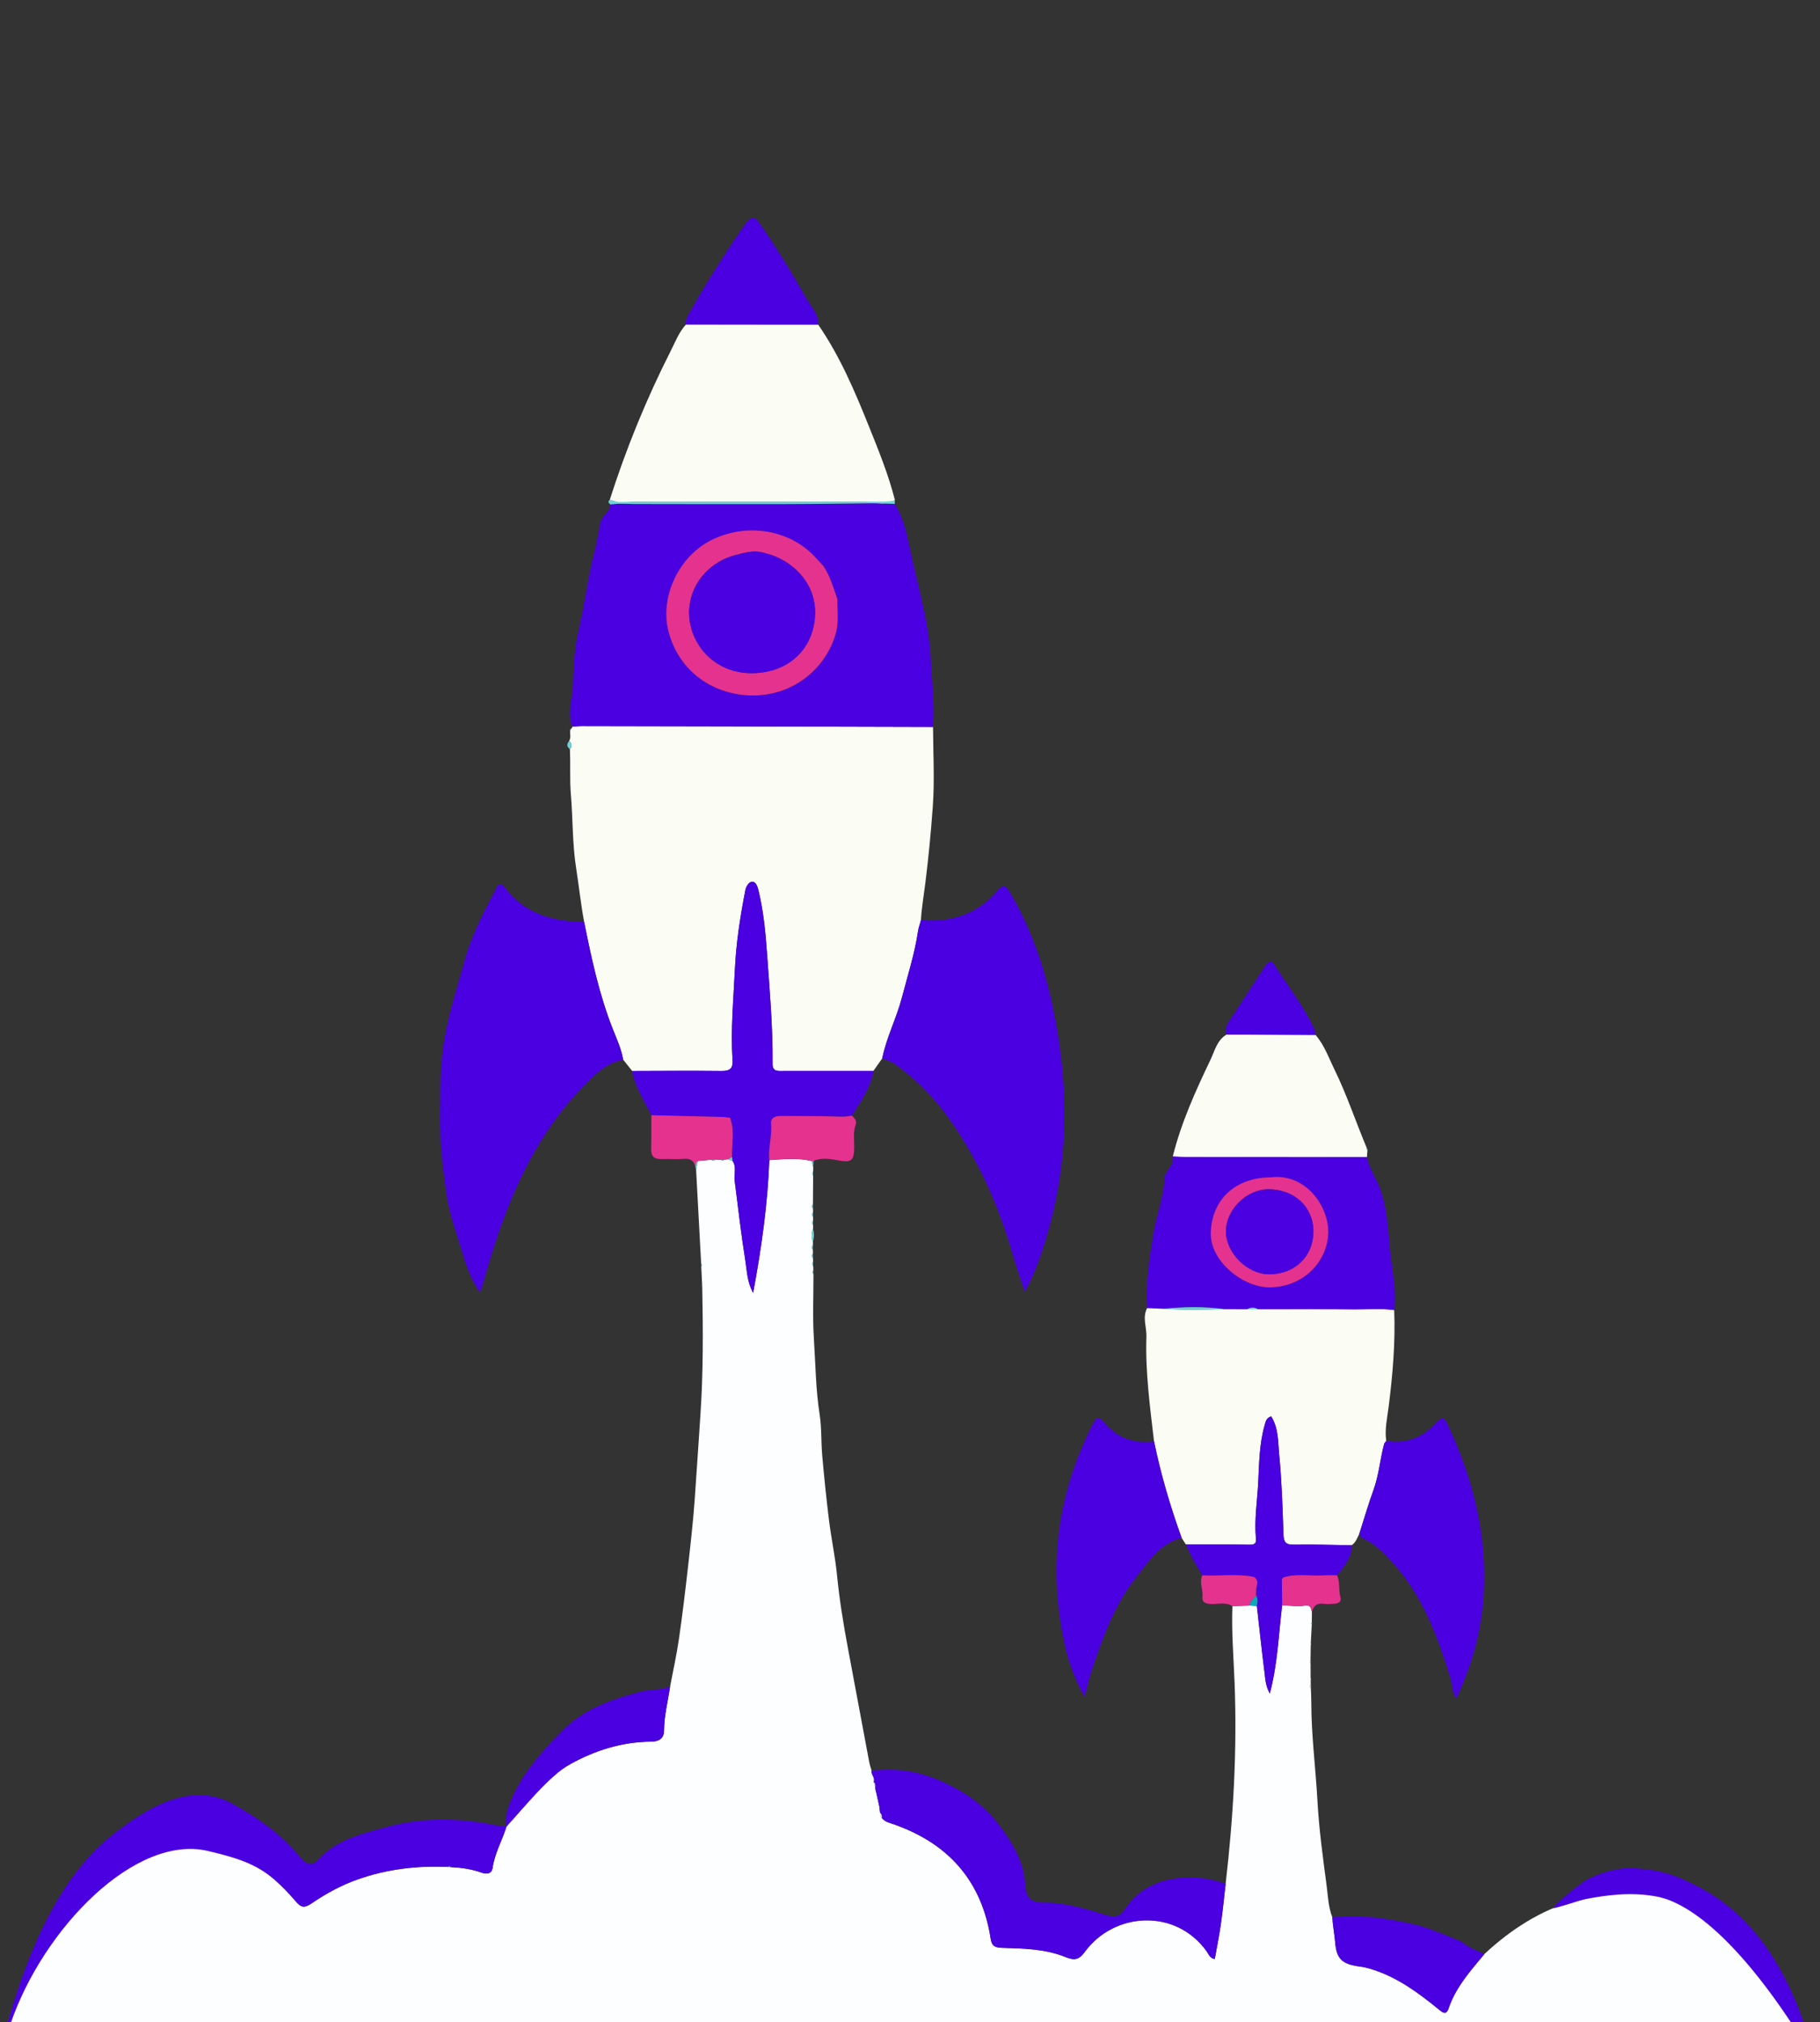 <?xml version="1.0" encoding="UTF-8"?>
<svg id="Layer_1" data-name="Layer 1" xmlns="http://www.w3.org/2000/svg" viewBox="0 0 710.42 789.21">
  <rect x="0" y="0" width="710.42" height="789.21" fill="#333333" stroke="none"/>
  <defs>
    <style>
      .cls-1 {
        fill: #e5328e;
      }

      .cls-2 {
        fill: #4a00e0;
      }

      .cls-3 {
        fill: #fbfcf3;
      }

      .cls-4 {
        fill: #fcfeff;
      }

      .cls-5 {
        fill: #0fa6ba;
      }

      .cls-6 {
        fill: #22bcc7;
      }

      .cls-7 {
        fill: #6ed3d9;
      }
    </style>
  </defs>
  <path class="cls-4" d="m655.09,737.33c-9.3-1.57-26.82.35-37.04,4.01-.97.19-1.85.37-2.81.2-13.9,3.93-25.5,11.5-35.83,21.08-5.45,6.56-11.17,12.96-13.95,21.16-1.01,2.97-2.46,1.59-3.92.4-7.76-6.34-15.78-12.29-25.59-15.47-1.7-.55-3.46-1.01-5.23-1.24-6.67-.88-8.99-2.78-9.54-9.28-.28-3.34-.94-6.62-1.13-9.95-1.56-3.97-1.68-8.22-2.22-12.33-1.47-11.04-2.97-22.08-3.59-33.23-.71-12.73-2.37-25.41-2.39-38.18,0-1.87-.1-3.74-.16-5.61-.58-.49-.6-1-.04-1.52-.01-.57-.02-1.13-.03-1.7-.07-.16-.15-.32-.19-.49-.01-.06.1-.15.16-.22,0-1.91-.02-3.83-.02-5.74-.49-.48-.5-.97-.02-1.46.03-1.92.06-3.84.09-5.75-.06-.17-.14-.33-.17-.5,0-.06.12-.14.18-.21.13-2.44.26-4.88.39-7.31-.16-.25-.16-.49.01-.74.01-1.37.03-2.74.04-4.12-.31-1.45-.63-2.96-2.74-2.53-2.97.6-5.93-.17-8.9,0-1.39,11.2-1.69,22.55-4.81,34.37-1.67-3.06-1.75-5.75-2.07-8.3-1.09-8.63-2-17.28-2.98-25.92-.98-.05-1.95-.11-2.93-.16-2.2.09-4.4.18-6.6.27-.38,10.01.46,19.98.85,29.97,1.01,26.23-.47,52.38-3.51,78.45-.61,5.21-1.11,10.43-1.85,15.63-.65,4.55-1.57,9.07-2.39,13.66-1.87-.26-2.35-1.85-3.15-2.98-12.13-16.97-36.19-15.41-47.61.24-2.24,3.07-4.03,3.38-7.49,1.97-7.9-3.21-16.43-3.36-24.86-3.6-2.66-.08-3.93-.72-4.35-3.51-3.36-21.92-15.8-36.86-37.42-44.56-1.82-.65-3.77-.99-5.06-2.58-.61-.53-.72-1.23-.67-1.97-.09-.68-.19-1.36-.28-2.04-.08-.16-.19-.32-.24-.5-.02-.06.1-.16.15-.25-.37-1.67-.74-3.35-1.11-5.02-.08-.26-.16-.51-.25-.77-.06-.5-.13-1.01-.19-1.51l-.59-2.03c.69-1.63-1.08-2.83-.8-4.39-.32-1.13-.74-2.25-.95-3.4-2.77-14.72-5.48-29.44-8.26-44.15-1.82-9.61-3.36-19.25-4.33-28.98-.7-7.07-2.21-14.05-3.09-21.11-1.04-8.39-1.9-16.8-2.65-25.21-.48-5.41-.2-10.92-1.03-16.27-1.52-9.73-1.59-19.53-2.23-29.3-.54-8.39-.15-16.84-.17-25.27-.4-.55-.4-1.1-.05-1.67-.01-.5-.03-1-.04-1.5-.48-.58-.51-1.17-.07-1.78,0-.46-.02-.92-.03-1.39-.5-.61-.5-1.23-.04-1.86,0-.45,0-.89,0-1.34-.48-.63-.48-1.25,0-1.88,0-.45.01-.9.02-1.35-.69-1.69-.61-3.37.05-5.04,0-.47,0-.95,0-1.42-.46-.6-.46-1.2,0-1.79,0-.47,0-.95,0-1.42-.48-.6-.49-1.2-.02-1.8,0-.46,0-.93,0-1.39-.49-.61-.49-1.22-.03-1.84.03-3.68.06-7.36.08-11.04-.43-.6-.44-1.19.02-1.77,0-.5.02-.99.03-1.49-.21-.83-.41-1.66-.62-2.49-5.48-1.3-11.01-.72-16.53-.35-.65,17.15-3.03,34.09-6.32,51.83-2.36-4.35-2.39-8.42-2.99-12.23-1.66-10.49-2.89-21.04-4.22-31.58-.33-2.58.83-5.3-.83-7.75-.58-.2-1.15-.4-1.73-.6-.48.05-.95.1-1.43.14-.41.43-.86.45-1.33.1-.69-.05-1.37-.09-2.06-.14-.6.42-1.22.47-1.85.09l-5.11.47c-.24,1.09-.48,2.17-.72,3.26.66,12.26,1.32,24.52,1.98,36.77.42.39.43.8.04,1.21.11,2.32.23,4.64.34,6.96.01.31.02.62.04.93.35,16.95.41,33.91-.76,50.82-.75,10.83-1.41,21.68-2.2,32.5-.63,8.64-1.6,17.22-2.57,25.81-1.08,9.51-2.21,19.01-3.59,28.48-.89,6.13-2.26,12.2-3.41,18.3-.81,5.74-2.34,11.39-2.37,17.23-.02,3.41-2.25,4.32-5.17,4.36-11.32.13-21.66,3.36-31.42,8.77-8.32,4.61-14.5,11.4-20.8,18.12-1.37,2.09-2.73,4.18-4.1,6.27-1.7,5.44-4.64,10.47-5.45,16.23-.28,2-2.05,2.54-4.21,1.76-3.91-1.41-8.02-1.98-12.18-2.18-.31-.02-.63-.04-.94-.06-12.03-.56-23.73.82-35.15,4.81-6.58,2.3-12.53,5.59-18.14,9.4-2.69,1.82-4,1.77-6.07-.65-10.98-12.83-24.72-22.22-41.43-26.14-14.42-3.38-63.78,36.45-71.26,78.09l705.12,9.3c-4.54-11.39-7.54-32.92-52.89-66.09Z"/>
  <path class="cls-2" d="m707.99,803.42c-35.95-59.92-58.32-62.75-62.37-63.43-9.3-1.57-18.46-.47-27.57,1.35-.97.19-10.76,3.51-11.72,3.33,2.17-3.28,10.91-9.78,12.76-10.87,4.72-2.77,12-4.76,17.29-4.76,9.08.6,14.99,1.02,28.06,8.12,20.24,10.99,32.51,31.26,39.93,53.06,2.08,6.12,3.61,11.16,3.61,13.21Z"/>
  <path class="cls-3" d="m222.16,289.19c.78-1.29.29-2.7.39-4.05.19-.31.38-.62.57-.92.17-.17.26-.37.29-.6,1.25-.08,2.49-.24,3.74-.24,18.89.02,37.77.06,56.66.11,26.8.07,53.6.14,80.4.22.03,10.31.64,20.65-.09,30.9-.71,9.98-1.67,19.99-2.91,29.95-.6,4.85-1.45,9.7-1.75,14.6-.3,1.39-.87,2.68-1.09,4.15-1.29,8.8-4.03,17.28-6.27,25.88-2.12,8.12-6.06,15.64-7.72,23.86-1.15,1.64-2.31,3.27-3.46,4.91-11.67,0-23.33.02-35,0-2.03,0-4.39.46-4.35-2.76.15-14.51-1.15-28.95-2.18-43.41-.58-8.24-1.39-16.36-3.34-24.4-.39-1.6-1.05-3.32-2.43-3.27-1.37.05-2.39,1.88-2.68,3.36-1.98,10.15-3.58,20.4-4.06,30.69-.56,11.85-1.71,23.71-.93,35.59.23,3.57-1.31,4.25-4.6,4.21-11.53-.14-23.06-.03-34.58,0-1.17-1.47-2.34-2.94-3.52-4.41-.7-4.18-2.5-8.03-4.04-11.95-5.35-13.53-8.34-27.65-11.19-41.8-1.3-6.97-2.04-14.03-3.13-21-1.5-9.55-1.24-19.14-2.05-28.69-.5-5.84-.08-11.85-.4-17.78,1.11-1.14.75-2.17-.26-3.15Z"/>
  <path class="cls-2" d="m364.2,283.71c-26.8-.07-53.6-.15-80.4-.22-18.89-.05-37.77-.09-56.66-.11-1.25,0-2.49.15-3.74.24-2.08-5.26-.1-10.59.2-15.78.4-6.85.37-13.79,1.98-20.62,2.46-10.49,3.76-21.21,6.38-31.68.93-3.74,1.63-7.54,2.33-11.33.53-2.88,3.78-4.33,4-7.33,1.48-.14,2.96-.28,4.44-.42.42,0,.83,0,1.25-.01,1.1.09,2.2.25,3.3.25,19.95.03,39.9.08,59.85.03,11.9-.03,23.81-.22,35.71-.34.69.04,1.39.07,2.08.11,1.44.06,2.88.12,4.32.18,2.9,4.57,4.27,9.6,5.36,14.82,2.01,9.65,4.55,19.2,6.51,28.86,1.13,5.59,1.93,11.3,2.2,16.99.42,8.78,1.56,17.54.89,26.36Zm-42.72-62.74c-1.26-1.36-2.5-2.75-3.79-4.08-10.2-10.51-27.02-12.91-40.56-5.81-12.47,6.53-19.68,22.33-16.11,35.6,4.12,15.32,16.94,23.99,31.15,24.69,17.11.85,30.22-10.42,34.08-24.15,1.26-4.48.54-9.05.62-13.58,4.17-4.9,1.54-11.09-5.38-12.68Z"/>
  <path class="cls-3" d="m530.62,598.55c-.85,1.61-1.35,3.46-3.06,4.53-7.5-.11-14.99-.38-22.49-.24-3.16.06-3.99-.95-4.09-3.87-.35-10.34-.65-20.7-1.65-30.99-.49-5.08-.2-10.5-3.15-15.21-1.92.58-2.17,2.09-2.56,3.49-2.03,7.19-2.13,14.62-2.48,21.95-.35,7.44-1.61,14.87-.9,22.36.16,1.67-.48,2.32-2.37,2.29-8.33-.14-16.66-.11-25-.15-.54-.83-1.09-1.66-1.63-2.5-4.47-12.31-8.15-24.83-10.77-37.63-1.59-13.62-3.44-27.2-2.98-40.98.12-3.7-1.66-7.45.3-11.13.7.02,1.41.04,2.11.06.37.04.75.08,1.12.12,1.09.03,2.18.06,3.27.09,7.8.6,15.6.34,23.4.17.82,0,1.64.01,2.45.02.29,0,.59,0,.88,0,.82,0,1.64.01,2.46.02.29,0,.58,0,.87,0,.82,0,1.64,0,2.47,0,1.4,0,2.8,0,4.2,0,.82,0,1.64,0,2.46,0,.29,0,.58,0,.88,0,11.5,0,23.01-.05,34.51.05,5.11.05,10.24-.45,15.34.28.51,12.61-.58,25.12-2.15,37.64-.55,4.41-1.61,8.9-.96,13.43-.29.41-.72.78-.84,1.23-1.57,5.91-2.01,12.04-4.12,17.86-2.04,5.64-3.71,11.4-5.54,17.1Z"/>
  <path class="cls-2" d="m228,359.81c2.85,14.15,5.84,28.27,11.19,41.8,1.55,3.92,3.34,7.76,4.04,11.95-7.02,1.35-11.55,6.36-16.01,10.95-13.85,14.25-23.01,31.24-29.99,49.46-3.5,9.14-6.34,18.44-8.94,27.84-.2.74-.58,1.43-1.05,2.55-3.18-4.8-5.1-9.76-6.53-14.65-2.36-8.06-5.42-15.97-6.57-24.35-1.38-10.07-2.55-20.14-2.43-30.32.12-10.15.07-20.38,1.87-30.34,1.79-9.95,4.99-19.66,7.65-29.46,2.64-9.73,7.24-18.68,11.92-27.6.83-1.59,1.76-4.16,3.92-1.29,7.36,9.8,17.74,13.14,29.68,13.41.42,0,.83.04,1.25.05Z"/>
  <path class="cls-2" d="m344.37,413.05c1.67-8.22,5.61-15.74,7.72-23.86,2.24-8.6,4.98-17.08,6.27-25.88.22-1.47.79-2.75,1.09-4.15,11.96.86,22.28-2.45,29.94-11.63,2.35-2.82,3.42-1.67,4.69.48,8.26,13.98,13.5,29.13,16.81,44.74,2.54,12,4.15,24.21,4.51,36.56.54,18.56-1.76,36.63-7.23,54.45-2.12,6.92-4.42,13.7-8.18,20.43-1.5-4.64-3.12-9.24-4.47-13.92-5.76-19.93-14.01-38.78-26.51-55.68-5.41-7.31-11.97-13.7-19.41-19.15-1.51-1.1-3.48-1.61-5.24-2.39Z"/>
  <path class="cls-3" d="m344.92,196.5c-.69-.04-1.39-.07-2.08-.11-1.57-.76-3.26-.53-4.91-.53-29.68,0-59.36.01-89.04.05-1.64,0-3.34-.21-4.91.54-.42,0-.83,0-1.25.01-1.58-.45-3.15-.91-4.73-1.36,6.37-19.95,14.27-39.32,23.77-58.07,1.8-3.56,3.22-7.37,6.01-10.41,17.2.02,34.39.04,51.59.06,8.57,12.44,14.36,26.17,19.92,40,3.75,9.32,7.54,18.65,10.01,28.4-1.18,1.26-2.98.74-4.36,1.41Z"/>
  <path class="cls-2" d="m192.78,712.2c-13.9-2.78-27.84-2.96-41.52.75-9.79,2.65-19.95,4.88-27.14,12.94-2.44,2.74-5.01,1.35-6.97-1.07-7.18-8.85-16.39-15.32-26.37-20.85-15.9-8.81-33.21.8-49.17,13.97-21.22,18.23-32.29,49.22-38.74,71.77.43,0,.85,0,1.28,0,12.89-37.48,48.85-73.93,76.94-67.34,16.71,3.92,23.49,6.96,34.47,19.79,2.07,2.42,3.38,2.48,6.07.65,5.62-3.81,11.56-7.1,18.14-9.4,11.42-3.99,23.11-5.37,35.15-4.81.34-.32.65-.27.94.06,4.16.2,8.27.77,12.18,2.18,2.15.78,3.93.24,4.21-1.76.81-5.76,3.75-10.79,5.45-16.23-1.64-.22-3.3-.34-4.92-.66Z"/>
  <path class="cls-2" d="m483.51,510.95c-.82,0-1.64-.02-2.46-.02-.29,0-.59,0-.88,0-.82,0-1.64-.01-2.45-.02-7.79-1.1-15.59-.88-23.4-.17-1.09-.03-2.18-.06-3.27-.09-.37-.04-.75-.08-1.12-.12-.7-.02-1.41-.04-2.11-.06-.76-9.64.84-19.04,2.3-28.56,1.13-7.36,4.07-14.33,4.37-21.82.13-3.19,4-5.22,3.31-8.79,1.66.08,3.32.23,4.98.24,23.61.02,47.21.03,70.82.04.82,4.75,3.9,8.63,5.41,13.19,2.16,6.56,2.77,13.26,3.25,19.93.64,8.86,3.01,17.62,1.99,26.59-5.1-.74-10.23-.23-15.34-.28-11.5-.11-23.01-.05-34.51-.05-.29,0-.58,0-.88,0-.82,0-1.64,0-2.46,0-1.4-.82-2.8-.85-4.2,0-.82,0-1.64,0-2.47,0-.29,0-.58,0-.87,0Zm12.43-51.45c-13.87.05-23,8.82-23.32,21.68-.28,11.11,12.81,21.5,23.29,21.24,13.51-.34,22.31-10.53,22.55-21.3.23-10.55-9.03-23.38-22.52-21.62Z"/>
  <path class="cls-2" d="m246.75,417.97c11.53-.02,23.06-.13,34.58,0,3.3.04,4.84-.64,4.6-4.21-.77-11.88.37-23.75.93-35.59.49-10.29,2.09-20.54,4.06-30.69.29-1.48,1.3-3.31,2.68-3.36,1.37-.05,2.04,1.67,2.43,3.27,1.95,8.04,2.76,16.16,3.34,24.4,1.02,14.46,2.33,28.9,2.18,43.41-.03,3.21,2.32,2.75,4.35,2.76,11.67.01,23.33,0,35,0-1.04,6.59-5,11.89-8.36,17.45-1.88.43-3.76.43-5.71.37-7.3-.24-14.61-.21-21.91-.25-2.12-.01-4.15.59-3.93,3.02.42,4.79-1.2,9.44-.69,14.21-.65,17.15-3.03,34.09-6.32,51.83-2.36-4.35-2.39-8.42-2.99-12.23-1.66-10.49-2.89-21.04-4.22-31.58-.33-2.58.83-5.3-.83-7.75-.07-.49-.13-.98-.2-1.47-.15-5.11,1.12-10.29-.77-15.32-.29-.03-.59-.06-.88-.09-.55-.06-1.09-.17-1.64-.19-9.39-.24-18.79-.47-28.18-.7-2.76-5.66-6.43-10.94-7.51-17.28Z"/>
  <path class="cls-2" d="m341.04,695.44c.69-1.63-1.08-2.83-.8-4.39,9.26-1.17,18.14.16,26.64,3.86,9.09,3.96,17.07,9.28,23,17.19,5.25,7,9.72,14.28,10.28,23.21.35,5.57,2.07,7.18,7.65,7.21,8.29.04,16.09,2.47,23.85,4.84,3.44,1.06,5.38.8,7.51-2.4,5.3-7.96,13.29-11.65,23.05-12.14,5.62-.28,10.99.41,16.2,2.44-.61,5.21-1.11,10.43-1.85,15.63-.65,4.55-1.57,9.07-2.39,13.66-1.87-.26-2.35-1.85-3.15-2.98-12.13-16.97-36.19-15.41-47.61.24-2.24,3.07-4.03,3.38-7.49,1.97-7.9-3.21-16.43-3.36-24.86-3.6-2.66-.08-3.93-.72-4.35-3.51-3.36-21.92-15.8-36.86-37.42-44.56-1.82-.65-3.77-.99-5.06-2.57.03-.74-.05-1.44-.67-1.97-.09-.68-.19-1.36-.28-2.04.1-.26.07-.51-.09-.74-.37-1.67-.74-3.35-1.11-5.02-.08-.26-.16-.51-.25-.77-.06-.5-.13-1.01-.19-1.51.1-.75.02-1.46-.59-2.03Z"/>
  <path class="cls-2" d="m450.49,562.58c2.63,12.8,6.31,25.32,10.77,37.63-8.52,2.18-12.78,9.05-17.61,15.13-8.82,11.11-13.38,24.16-17.74,37.29-1.03,3.11-1.6,6.31-2.6,9.56-3.22-5.84-5.69-11.87-7.19-18.16-7.29-30.56-3.96-60.01,10.42-88.24,1.42-2.78,2.34-3.17,4.49-.62,5,5.94,11.54,8.43,19.45,7.4Z"/>
  <path class="cls-2" d="m530.62,598.55c1.83-5.71,3.5-11.47,5.54-17.1,2.1-5.82,2.55-11.95,4.12-17.86.12-.45.55-.82.84-1.23,7.46,1.17,13.64-1.07,18.77-6.38,3.26-3.37,3.68-3.29,5.55.73,9.64,20.75,15.02,42.42,13.72,65.22-.8,14.01-4.4,27.55-10.72,40.97-1.75-2.78-1.53-5.47-2.26-7.87-5.07-16.46-10.91-32.53-23.05-45.67-3.15-3.41-6.35-6.75-10.7-8.77-.94-.44-1.63-.99-1.79-2.03Z"/>
  <path class="cls-3" d="m533.59,451.57c-23.61,0-47.21-.01-70.82-.04-1.66,0-3.32-.15-4.98-.24,3.3-13.21,8.91-25.59,14.78-37.85,1.64-3.43,2.46-7.44,6.18-9.67,11.58.04,23.16.08,34.74.12,3.44,3.93,5.09,8.79,7.32,13.33,4.96,10.11,8.46,20.78,12.82,31.12-.12.26-.07.49.13.7-.06.84-.13,1.68-.19,2.52Z"/>
  <path class="cls-2" d="m462.89,602.71c8.33.03,16.67,0,25,.15,1.89.03,2.53-.62,2.37-2.29-.71-7.49.54-14.91.9-22.36.35-7.33.45-14.76,2.48-21.95.39-1.4.64-2.9,2.56-3.49,2.95,4.71,2.65,10.13,3.15,15.21,1,10.29,1.3,20.65,1.65,30.99.1,2.93.93,3.93,4.09,3.87,7.49-.13,14.99.14,22.49.24.19,4.84-2.94,8.19-5.67,11.72-1.79,0-3.59-.06-5.38.04-5.18.29-10.43-.76-15.54.77-.2.21-.4.42-.6.63.03,3.45.06,6.89.09,10.33-1.39,11.2-1.69,22.55-4.81,34.37-1.67-3.06-1.75-5.75-2.07-8.3-1.09-8.63-2-17.28-2.98-25.91.31-1.34.52-2.68-.29-3.95,0-.82,0-1.64.01-2.46l.19-.26-.14-.28c.36-1.21.64-2.42-.07-3.62-.27-.24-.54-.48-.81-.72-6.68-1.37-13.44-.23-20.15-.65-2.53-3.84-4.71-7.86-6.45-12.09Z"/>
  <path class="cls-2" d="m319.36,126.68c-17.2-.02-34.4-.04-51.59-.06-.38-1.42.27-2.6.93-3.79,6.49-11.75,13.72-23.07,21.31-34.18.53-.78,1.08-1.56,1.71-2.26,1.68-1.89,3.06-1.75,4.55.4,6.67,9.64,12.79,19.61,18.55,29.77,1.82,3.22,4.79,6.02,4.54,10.12Z"/>
  <path class="cls-2" d="m579.42,762.61c-5.45,6.56-11.17,12.96-13.95,21.16-1.01,2.97-2.46,1.59-3.92.4-7.76-6.34-15.78-12.29-25.59-15.47-1.7-.55-3.46-1.01-5.23-1.24-6.67-.88-8.99-2.78-9.54-9.28-.28-3.34-.94-6.62-1.13-9.95,10.87-1.11,21.7.43,32.05,2.82,5.76,1.33,15.19,5.39,18.45,6.76,2.64,2.29,5.5,3.28,8.85,4.81Z"/>
  <path class="cls-2" d="m261.56,658.12c-.81,5.74-2.34,11.39-2.37,17.23-.02,3.41-2.25,4.32-5.17,4.36-11.32.13-21.66,3.36-31.42,8.77-8.32,4.61-18.6,17.67-24.9,24.39-1.7-4.83,3.8-15.12,6.58-19.4,4.29-6.59,9.46-12.2,15.02-17.85,8.59-8.73,19.25-12.34,30.52-15.35,3.82-1.02,8-.5,11.73-2.14Z"/>
  <path class="cls-2" d="m513.5,403.9c-11.58-.04-23.16-.08-34.74-.12-.45-1.62-.36-3.14.6-4.62,4.82-7.34,9.62-14.69,14.41-22.05,1-1.53,2.16-2.95,3.64-.63,5.32,8.3,11.41,16.16,15.64,25.09.33.7.3,1.55.44,2.34Z"/>
  <path class="cls-1" d="m300.3,452.75c-.51-4.76,1.11-9.42.69-14.21-.22-2.44,1.82-3.03,3.93-3.02,7.31.04,14.61.01,21.91.25,1.95.06,3.83.07,5.71-.37.94.97,2.01,1.89,1.47,3.46-1.09,3.12-.49,6.34-.58,9.51-.13,4.47-1.17,5.39-5.8,4.57-3.39-.61-6.75-1.27-10.1.13-.24-.02-.48-.01-.72.03-5.48-1.3-11.01-.72-16.53-.35Z"/>
  <path class="cls-1" d="m254.26,435.24c9.39.23,18.79.46,28.18.7.55.01,1.1.12,1.64.19.29.03.59.06.88.09,1.9,5.03.63,10.21.77,15.32-.51.29-1.02.58-1.53.88-.48.05-.95.1-1.43.14-.44.03-.89.06-1.33.1-.69-.05-1.37-.09-2.06-.14-.62.03-1.24.06-1.85.09-1.7.16-3.4.32-5.1.47-1.11.54-.75,1.64-1.01,2.5-.44-2.51-1.82-3.55-4.58-3.31-2.89.25-5.82-.02-8.73.07-2.87.1-3.99-1.16-3.93-3.86.11-4.41.06-8.82.08-13.24Z"/>
  <path class="cls-1" d="m500.97,615.61c5.11-1.54,10.36-.48,15.54-.77,1.79-.1,3.58-.03,5.38-.04,1.24,2.74.53,5.76,1.35,8.59.48,1.66-.8,2.4-2.36,2.51-1.37.09-2.77.22-4.11.03-2.71-.4-4.09.79-4.66,3.19-.31-1.45-.63-2.96-2.74-2.53-2.97.6-5.93-.17-8.9,0-.03-3.45-.06-6.89-.09-10.34.2-.21.4-.42.6-.63Z"/>
  <path class="cls-1" d="m490.3,616.17c.72,1.19.43,2.4.07,3.61-.09.17-.11.35-.05.54,0,.82,0,1.64-.01,2.46-1.23,1.03-2.17,2.25-2.63,3.79-2.2.09-4.4.18-6.6.27-2.65-1.73-5.63-.69-8.45-.84-2.17-.11-3.52-.68-3.27-2.98.3-2.75-1.36-5.49-.01-8.23,6.71.42,13.47-.71,20.15.65.27.24.54.48.82.72Z"/>
  <path class="cls-7" d="m222.16,289.19c1.01.98,1.37,2.01.26,3.15-1.29-.96-1.21-2.02-.26-3.15Z"/>
  <path class="cls-7" d="m237.99,195.1c1.58.45,3.15.91,4.73,1.36-1.48.14-2.96.28-4.44.42-.64-.51-1.18-1.04-.29-1.79Z"/>
  <path class="cls-7" d="m317.32,484.61c-.69-1.69-.61-3.37.05-5.04.46,1.69.45,3.37-.05,5.04Z"/>
  <path class="cls-7" d="m337.91,196.29c-.26-.94,10.2.05,11.38-1.21-.01.53-.03,1.06-.04,1.59-1.44-.06-9.9-.33-11.34-.39Z"/>
  <path class="cls-7" d="m271.42,455.58c.26-.86-.1-1.96,1.01-2.5-.24,1.09-.48,2.17-.72,3.26-.1-.25-.19-.51-.29-.76Z"/>
  <path class="cls-7" d="m316.83,453.1c.24-.04.48-.05.72-.03-.03.84-.07,1.68-.1,2.52-.21-.83-.41-1.66-.62-2.49Z"/>
  <path class="cls-7" d="m317.4,458.85c-.43-.6-.44-1.19.02-1.77,0,.59-.01,1.18-.02,1.77Z"/>
  <path class="cls-7" d="m317.3,487.83c-.48-.63-.48-1.25,0-1.88,0,.63,0,1.25,0,1.88Z"/>
  <path class="cls-7" d="m317.35,471.73c-.49-.61-.49-1.22-.03-1.84,0,.61.02,1.23.03,1.84Z"/>
  <path class="cls-7" d="m317.37,474.93c-.48-.6-.49-1.2-.02-1.8,0,.6.01,1.2.02,1.8Z"/>
  <path class="cls-3" d="m511.7,658.88c-.58-.49-.6-1-.04-1.52.01.51.02,1.01.04,1.52Z"/>
  <path class="cls-3" d="m511.58,649.2c-.49-.48-.5-.97-.02-1.46,0,.49.02.97.02,1.46Z"/>
  <path class="cls-7" d="m317.35,491.03c-.5-.61-.5-1.23-.04-1.86.01.62.03,1.24.04,1.86Z"/>
  <path class="cls-7" d="m317.37,478.14c-.46-.6-.46-1.2,0-1.79,0,.6,0,1.19,0,1.79Z"/>
  <path class="cls-7" d="m317.44,494.19c-.48-.58-.51-1.17-.07-1.78.02.59.04,1.18.07,1.78Z"/>
  <path class="cls-7" d="m317.52,497.36c-.4-.55-.4-1.1-.05-1.67.02.56.03,1.11.05,1.67Z"/>
  <path class="cls-7" d="m223.12,284.22c-.19.31-.38.62-.57.92-.12-.48.11-.77.57-.92Z"/>
  <path class="cls-3" d="m511.63,655.66c-.07-.16-.15-.32-.19-.49-.01-.06.1-.15.16-.22.16.23.17.47.03.71Z"/>
  <path class="cls-3" d="m511.65,641.99c-.06-.17-.14-.33-.17-.5,0-.06.12-.14.18-.21.14.24.14.48-.01.71Z"/>
  <path class="cls-6" d="m512.06,633.96c-.16-.25-.16-.49.01-.74.07.17.16.34.2.52.01.06-.13.14-.21.22Z"/>
  <path class="cls-7" d="m274.06,501.29c.01.31.02.62.04.93-.08-.21-.19-.42-.23-.64-.02-.08.13-.19.2-.29Z"/>
  <path class="cls-7" d="m273.69,493.12c.42.39.43.8.04,1.21-.01-.4-.02-.81-.04-1.21Z"/>
  <path class="cls-6" d="m533.78,449.05c-.21-.2-.25-.44-.13-.7.1.15.23.3.3.46.02.05-.11.16-.17.24Z"/>
  <path class="cls-5" d="m487.68,626.57c.46-1.53,1.4-2.75,2.63-3.79.82,1.27.6,2.61.29,3.95-.98-.06-1.95-.11-2.93-.16Z"/>
  <path class="cls-7" d="m284.21,452.42c.51-.29,1.02-.58,1.53-.88.07.49.13.98.2,1.47-.58-.2-1.15-.4-1.73-.6Z"/>
  <path class="cls-3" d="m343.55,707.56c.62.53.7,1.23.67,1.97-.61-.53-.72-1.23-.67-1.97Z"/>
  <path class="cls-7" d="m277.54,452.61c.62-.03,1.24-.06,1.85-.09-.6.42-1.22.47-1.85.09Z"/>
  <path class="cls-3" d="m341.04,695.44c.61.56.68,1.27.59,2.03-.2-.68-.39-1.35-.59-2.03Z"/>
  <path class="cls-7" d="m174.92,728.61c.34-.32.65-.27.94.06-.31-.02-.63-.04-.94-.06Z"/>
  <path class="cls-3" d="m343.17,704.77c.16.23.19.48.09.74-.08-.16-.19-.32-.24-.5-.02-.06.1-.16.15-.25Z"/>
  <path class="cls-3" d="m341.81,698.98c.08.26.17.52.25.77-.08-.26-.17-.52-.25-.77Z"/>
  <path class="cls-7" d="m281.45,452.66c.44-.03.89-.06,1.33-.1-.41.43-.86.45-1.33.1Z"/>
  <path class="cls-1" d="m326.86,233.64c-.08,4.53.64,9.1-.62,13.58-3.86,13.72-16.97,24.99-34.08,24.15-14.21-.7-27.03-9.37-31.15-24.69-3.57-13.28,3.65-29.07,16.11-35.6,13.54-7.1,30.36-4.69,40.56,5.81,1.29,1.33,2.53,2.72,3.79,4.08,2.64,3.89,3.85,8.35,5.38,12.68Zm-29.21-18.02c-3.64-.93-6.98.1-10.51.99-9.7,2.45-16.98,10.44-18.02,20.03-1.47,13.56,9.69,27.82,27.44,25.92,14.33-1.53,21.84-12.33,21.6-24.08-.24-11.7-9.38-19.99-19-22.47-.5-.13-1.01-.26-1.51-.4Z"/>
  <path class="cls-7" d="m238.21,196.39c1.57-.75,9.03-.48,10.68-.48,29.68-.04,59.36-.06,89.04-.05,1.64,0,3.34-.23,4.91.53-11.9.12-23.81.31-35.71.34-19.95.05-39.9,0-59.85-.03-1.1,0-7.97-.23-9.07-.31Z"/>
  <path class="cls-2" d="m326.86,233.64c-1.53-4.33-2.74-8.79-5.38-12.68,6.92,1.59,9.55,7.78,5.38,12.68Z"/>
  <path class="cls-7" d="m454.31,510.74c7.81-.7,15.61-.93,23.4.17-7.8.17-15.61.43-23.4-.17Z"/>
  <path class="cls-7" d="m486.85,510.95c1.4-.86,2.8-.83,4.2,0-1.4,0-2.8,0-4.2,0Z"/>
  <path class="cls-7" d="m493.51,510.95c.29,0,.58,0,.88,0-.29,0-.58,0-.88,0Z"/>
  <path class="cls-7" d="m483.51,510.95c.29,0,.58,0,.87,0-.29,0-.58,0-.87,0Z"/>
  <path class="cls-7" d="m480.16,510.93c.29,0,.59,0,.88,0-.29,0-.59,0-.88,0Z"/>
  <path class="cls-7" d="m449.92,510.53c.37.04.75.08,1.12.12-.37-.04-.75-.08-1.12-.12Z"/>
  <path class="cls-1" d="m495.94,459.5c13.49-1.75,22.75,11.07,22.52,21.62-.24,10.76-9.03,20.96-22.55,21.3-10.48.26-23.57-10.13-23.29-21.24.32-12.86,9.45-21.63,23.32-21.68Zm16.74,21.1c-.03-9.59-7.44-16.49-17.65-16.44-8.5.04-16.54,8.07-16.51,16.47.04,8.4,8.4,16.68,16.86,16.7,10.02.02,17.32-7.04,17.29-16.73Z"/>
  <path class="cls-5" d="m284.97,436.23c-.29-.03-.59-.06-.88-.09.29.03.59.06.88.09Z"/>
  <path class="cls-5" d="m490.32,620.32c-.06-.19-.04-.37.05-.54,0,0,.14.28.14.28l-.19.26Z"/>
  <path class="cls-5" d="m500.97,615.61c-.2.21-.4.42-.6.63.2-.21.4-.42.6-.63Z"/>
  <path class="cls-5" d="m490.3,616.17c-.27-.24-.54-.48-.82-.72.27.24.54.48.82.72Z"/>
  <path class="cls-2" d="m299.16,216.02c9.62,2.48,18.76,10.77,19,22.47.24,11.75-7.27,22.55-21.6,24.08-17.75,1.89-28.91-12.37-27.44-25.92,1.04-9.59,8.32-17.58,18.02-20.03,3.54-.89,6.87-1.92,10.51-1,.5.13,1.01.26,1.51.4Z"/>
  <path class="cls-5" d="m299.16,216.02c-.5-.13-1.01-.26-1.51-.4.5.13,1.01.26,1.51.4Z"/>
  <path class="cls-2" d="m512.67,480.6c.03,9.69-7.27,16.75-17.29,16.73-8.46-.02-16.83-8.3-16.86-16.7-.04-8.4,8.01-16.43,16.51-16.47,10.21-.05,17.62,6.85,17.65,16.44Z"/>
</svg>